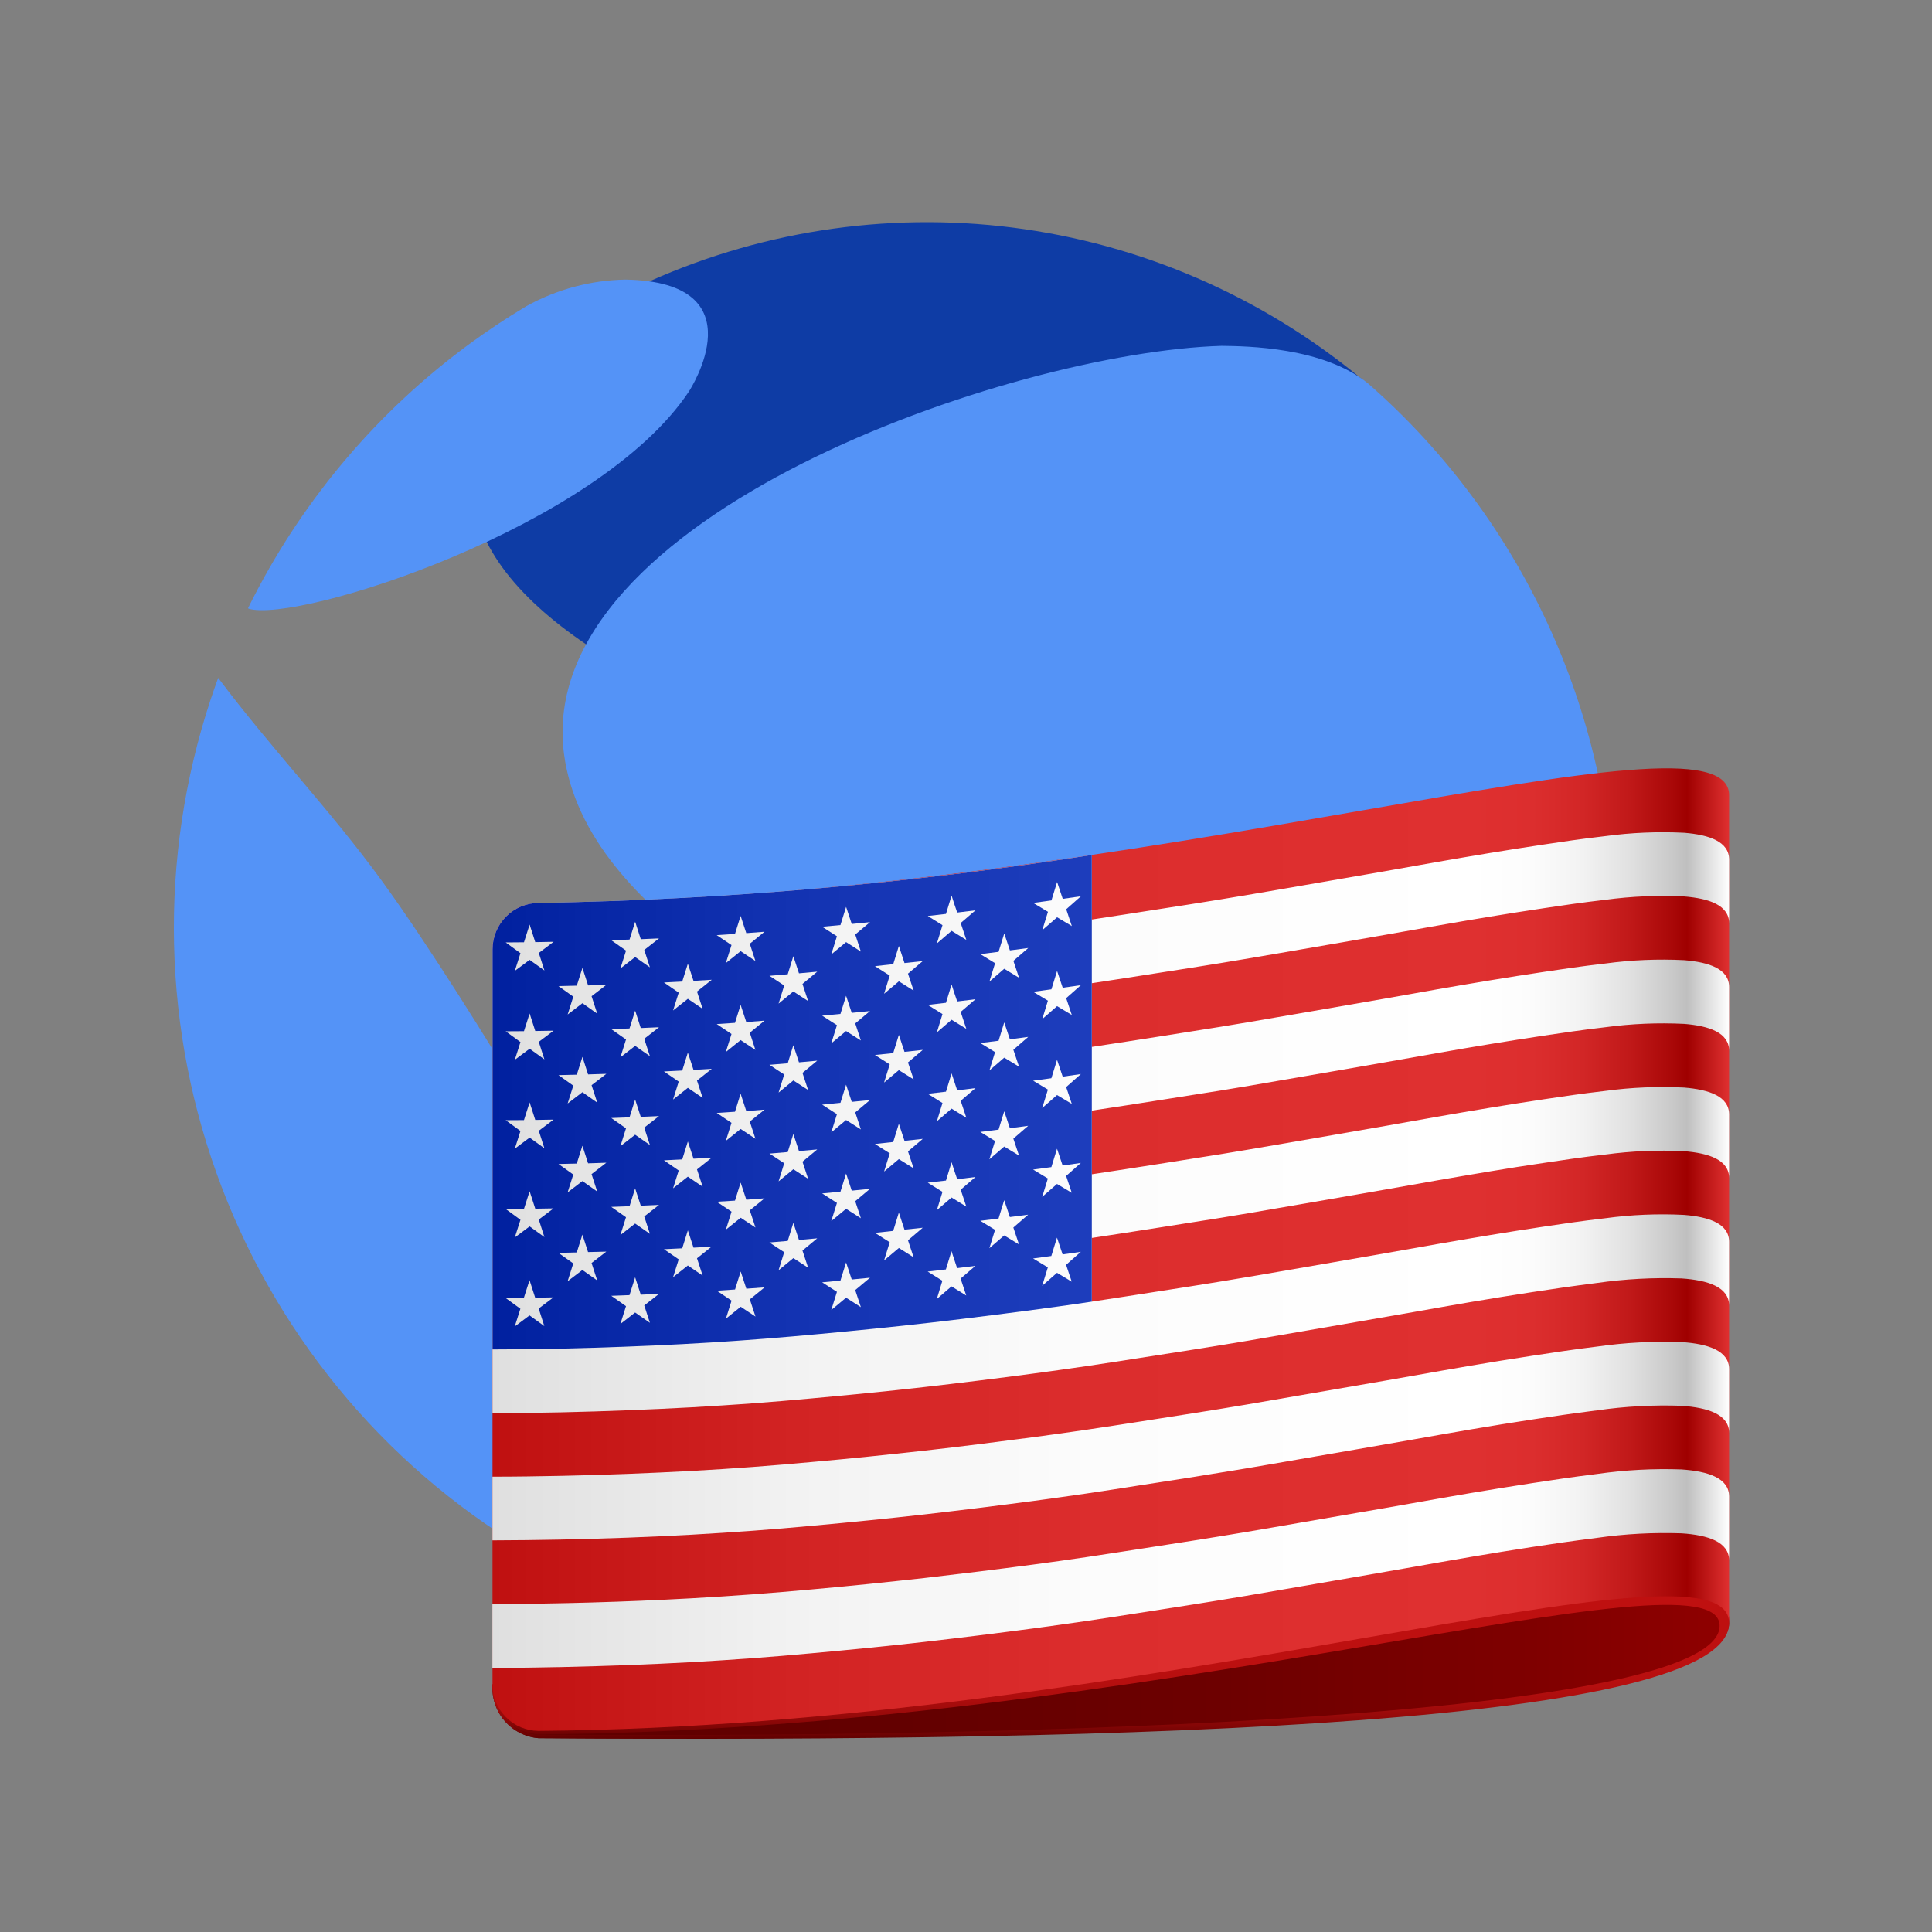 <svg fill="none" height="200" viewBox="0 0 200 200" width="200" xmlns="http://www.w3.org/2000/svg" xmlns:xlink="http://www.w3.org/1999/xlink"><rect x="0" y="0" width="200" height="200" fill="#808080" stroke="none"/><linearGradient id="a" gradientUnits="userSpaceOnUse" x1="50.982" x2="178.996" y1="168.387" y2="168.387"><stop offset="0" stop-color="#600000"/><stop offset=".327" stop-color="#630000"/><stop offset=".59" stop-color="#6d0000"/><stop offset=".83" stop-color="#7e0000"/><stop offset="1" stop-color="#8f0000"/></linearGradient><linearGradient id="b" gradientUnits="userSpaceOnUse" x1="114.989" x2="114.989" y1="156.798" y2="180"><stop offset=".35" stop-color="#bf1010"/><stop offset=".645" stop-color="#bd1010"/><stop offset=".752" stop-color="#b60f0f"/><stop offset=".828" stop-color="#ab0d0d"/><stop offset=".889" stop-color="#9a0a0a"/><stop offset=".941" stop-color="#840606"/><stop offset=".987" stop-color="#690202"/><stop offset="1" stop-color="#600000"/></linearGradient><linearGradient id="c" gradientUnits="userSpaceOnUse" x1="50.982" x2="178.996" y1="129.358" y2="129.358"><stop offset="0" stop-color="#bf1010"/><stop offset=".021" stop-color="#c11212"/><stop offset=".244" stop-color="#d22323"/><stop offset=".487" stop-color="#dc2d2d"/><stop offset=".791" stop-color="#df3030"/><stop offset=".841" stop-color="#dc2e2e"/><stop offset=".882" stop-color="#d22626"/><stop offset=".919" stop-color="#c11919"/><stop offset=".954" stop-color="#a90808"/><stop offset=".966" stop-color="#9f0000"/><stop offset="1" stop-color="#df3030"/></linearGradient><linearGradient id="d"><stop offset="0" stop-color="#dfdfdf"/><stop offset=".021" stop-color="#e1e1e1"/><stop offset=".244" stop-color="#f2f2f2"/><stop offset=".487" stop-color="#fcfcfc"/><stop offset=".791" stop-color="#fff"/><stop offset=".841" stop-color="#fcfcfc"/><stop offset=".882" stop-color="#f2f2f2"/><stop offset=".919" stop-color="#e1e1e1"/><stop offset=".954" stop-color="#c9c9c9"/><stop offset=".966" stop-color="#bfbfbf"/><stop offset="1" stop-color="#fff"/></linearGradient><linearGradient id="e" gradientUnits="userSpaceOnUse" x1="50.982" x2="178.996" xlink:href="#d" y1="116.209" y2="116.209"/><linearGradient id="f" gradientUnits="userSpaceOnUse" x1="50.982" x2="178.996" xlink:href="#d" y1="149.173" y2="149.173"/><linearGradient id="g" gradientUnits="userSpaceOnUse" x1="50.982" x2="178.996" xlink:href="#d" y1="162.36" y2="162.36"/><linearGradient id="h" gradientUnits="userSpaceOnUse" x1="50.982" x2="178.996" y1="114.096" y2="114.096"><stop offset="0" stop-color="#00209f"/><stop offset=".021" stop-color="#0222a1"/><stop offset=".244" stop-color="#1333b2"/><stop offset=".487" stop-color="#1d3dbc"/><stop offset=".791" stop-color="#2040bf"/><stop offset=".841" stop-color="#1e3dbc"/><stop offset=".882" stop-color="#1933b2"/><stop offset=".919" stop-color="#1122a1"/><stop offset=".954" stop-color="#050a89"/><stop offset=".966" stop-color="#00007f"/><stop offset="1" stop-color="#2040bf"/></linearGradient><linearGradient id="i" gradientUnits="userSpaceOnUse" x1="50.984" x2="178.99" xlink:href="#d" y1="97.832" y2="97.832"/><linearGradient id="j" gradientUnits="userSpaceOnUse" x1="50.984" x2="178.984" xlink:href="#d" y1="120.594" y2="120.594"/><linearGradient id="k" gradientUnits="userSpaceOnUse" x1="50.984" x2="178.984" xlink:href="#d" y1="129.794" y2="129.794"/><linearGradient id="l" gradientUnits="userSpaceOnUse" x1="50.984" x2="178.99" xlink:href="#d" y1="116.238" y2="116.238"/><linearGradient id="m" gradientUnits="userSpaceOnUse" x1="50.984" x2="178.99" xlink:href="#d" y1="125.437" y2="125.437"/><linearGradient id="n" gradientUnits="userSpaceOnUse" x1="50.984" x2="178.99" xlink:href="#d" y1="107.035" y2="107.035"/><linearGradient id="o" gradientUnits="userSpaceOnUse" x1="50.976" x2="179.014" xlink:href="#d" y1="129.043" y2="129.043"/><linearGradient id="p" gradientUnits="userSpaceOnUse" x1="50.984" x2="178.984" xlink:href="#d" y1="111.393" y2="111.393"/><linearGradient id="q" gradientUnits="userSpaceOnUse" x1="50.984" x2="178.984" xlink:href="#d" y1="124.863" y2="124.863"/><linearGradient id="r" gradientUnits="userSpaceOnUse" x1="50.984" x2="178.984" xlink:href="#d" y1="134.066" y2="134.066"/><linearGradient id="s" gradientUnits="userSpaceOnUse" x1="50.984" x2="178.984" xlink:href="#d" y1="102.19" y2="102.19"/><linearGradient id="t" gradientUnits="userSpaceOnUse" x1="50.984" x2="178.988" xlink:href="#d" y1="115.662" y2="115.662"/><linearGradient id="u" gradientUnits="userSpaceOnUse" x1="50.984" x2="178.99" xlink:href="#d" y1="134.642" y2="134.642"/><linearGradient id="v" gradientUnits="userSpaceOnUse" x1="50.982" x2="179.012" xlink:href="#d" y1="116.515" y2="116.515"/><linearGradient id="w" gradientUnits="userSpaceOnUse" x1="50.982" x2="179.012" xlink:href="#d" y1="107.312" y2="107.312"/><linearGradient id="x" gradientUnits="userSpaceOnUse" x1="50.982" x2="178.978" xlink:href="#d" y1="134.919" y2="134.919"/><linearGradient id="y" gradientUnits="userSpaceOnUse" x1="50.984" x2="178.984" xlink:href="#d" y1="106.461" y2="106.461"/><linearGradient id="z" gradientUnits="userSpaceOnUse" x1="50.984" x2="178.984" xlink:href="#d" y1="97.256" y2="97.256"/><linearGradient id="A" gradientUnits="userSpaceOnUse" x1="50.982" x2="178.978" xlink:href="#d" y1="125.716" y2="125.716"/><linearGradient id="B" gradientUnits="userSpaceOnUse" x1="50.981" x2="178.982" xlink:href="#d" y1="102.612" y2="102.612"/><linearGradient id="C" gradientUnits="userSpaceOnUse" x1="50.981" x2="178.982" xlink:href="#d" y1="111.813" y2="111.813"/><linearGradient id="D" gradientUnits="userSpaceOnUse" x1="50.982" x2="178.982" xlink:href="#d" y1="130.215" y2="130.215"/><linearGradient id="E" gradientUnits="userSpaceOnUse" x1="50.981" x2="178.982" xlink:href="#d" y1="121.014" y2="121.014"/><linearGradient id="F" gradientUnits="userSpaceOnUse" x1="50.982" x2="179.008" xlink:href="#d" y1="98.109" y2="98.109"/><linearGradient id="G" gradientUnits="userSpaceOnUse" x1="50.975" x2="179.014" xlink:href="#d" y1="119.843" y2="119.843"/><linearGradient id="H" gradientUnits="userSpaceOnUse" x1="50.988" x2="178.986" xlink:href="#d" y1="117.524" y2="117.524"/><linearGradient id="I" gradientUnits="userSpaceOnUse" x1="50.988" x2="178.986" xlink:href="#d" y1="108.323" y2="108.323"/><linearGradient id="J" gradientUnits="userSpaceOnUse" x1="50.988" x2="178.986" xlink:href="#d" y1="126.727" y2="126.727"/><linearGradient id="K" gradientUnits="userSpaceOnUse" x1="50.963" x2="179.027" xlink:href="#d" y1="104.391" y2="104.391"/><linearGradient id="L" gradientUnits="userSpaceOnUse" x1="50.99" x2="178.984" xlink:href="#d" y1="99.123" y2="99.123"/><linearGradient id="M" gradientUnits="userSpaceOnUse" x1="50.963" x2="179.027" xlink:href="#d" y1="95.19" y2="95.19"/><linearGradient id="N" gradientUnits="userSpaceOnUse" x1="50.986" x2="178.992" xlink:href="#d" y1="112.205" y2="112.205"/><linearGradient id="O" gradientUnits="userSpaceOnUse" x1="50.986" x2="178.992" xlink:href="#d" y1="103.004" y2="103.004"/><linearGradient id="P" gradientUnits="userSpaceOnUse" x1="50.988" x2="178.99" xlink:href="#d" y1="130.611" y2="130.611"/><linearGradient id="Q" gradientUnits="userSpaceOnUse" x1="50.986" x2="178.992" xlink:href="#d" y1="93.799" y2="93.799"/><linearGradient id="R" gradientUnits="userSpaceOnUse" x1="50.986" x2="178.992" xlink:href="#d" y1="121.406" y2="121.406"/><linearGradient id="S" gradientUnits="userSpaceOnUse" x1="50.963" x2="179.027" xlink:href="#d" y1="113.594" y2="113.594"/><linearGradient id="T" gradientUnits="userSpaceOnUse" x1="50.976" x2="179.014" xlink:href="#d" y1="101.439" y2="101.439"/><linearGradient id="U" gradientUnits="userSpaceOnUse" x1="50.986" x2="178.986" xlink:href="#d" y1="123.946" y2="123.946"/><linearGradient id="V" gradientUnits="userSpaceOnUse" x1="50.963" x2="179.027" xlink:href="#d" y1="122.795" y2="122.795"/><linearGradient id="W" gradientUnits="userSpaceOnUse" x1="50.986" x2="178.986" xlink:href="#d" y1="105.544" y2="105.544"/><linearGradient id="X" gradientUnits="userSpaceOnUse" x1="50.986" x2="178.986" xlink:href="#d" y1="133.151" y2="133.151"/><linearGradient id="Y" gradientUnits="userSpaceOnUse" x1="50.975" x2="179.014" xlink:href="#d" y1="110.64" y2="110.64"/><linearGradient id="Z" gradientUnits="userSpaceOnUse" x1="50.978" x2="179.008" xlink:href="#d" y1="96.341" y2="96.341"/><linearGradient id="aa" gradientUnits="userSpaceOnUse" x1="50.986" x2="178.986" xlink:href="#d" y1="114.747" y2="114.747"/><linearGradient id="ab" gradientUnits="userSpaceOnUse" x1="50.963" x2="179.027" xlink:href="#d" y1="131.998" y2="131.998"/><linearGradient id="ac" gradientUnits="userSpaceOnUse" x1="50.986" x2="178.988" xlink:href="#d" y1="128.001" y2="128.001"/><linearGradient id="ad" gradientUnits="userSpaceOnUse" x1="50.986" x2="178.988" xlink:href="#d" y1="100.398" y2="100.398"/><linearGradient id="ae" gradientUnits="userSpaceOnUse" x1="50.986" x2="178.988" xlink:href="#d" y1="118.8" y2="118.8"/><linearGradient id="af" gradientUnits="userSpaceOnUse" x1="50.986" x2="178.988" xlink:href="#d" y1="109.598" y2="109.598"/><path d="m82.133 137.453c4.086 15.181 18.746 26.761 26.149 26.281.26-.016 28.079-5.225 43.309-30.772 11.849-19.885 7.818-39.083-8.302-39.502-5.798.425-68.937 15.077-61.151 43.997m59.648-97.502-.016-.014.022-.014c-10.153-8.672-22.539-14.287-35.731-16.199-13.192-1.911-26.654-.041-38.833 5.396-1.541.643-3.041 1.379-4.494 2.203-.993.531-1.986 1.058-2.95 1.641l.235.074c-2.851 1.949-5.372 4.345-7.467 7.096-20.29 26.934 47.766 46.52 84.158 46.577 16.733 12.067 21.431-33.975 5.076-46.76z" fill="#0e3ca5"/><path d="m71.337 40.499c-9.35 14.114-40.494 24.058-45.615 22.509l-.035-.066c.204-.425.423-.849.639-1.27 5.311-10.273 12.91-19.176 22.206-26.019 1.916-1.411 3.901-2.731 5.953-3.957 3.155-1.75 6.69-2.695 10.294-2.753 13.869.267 6.627 11.447 6.553 11.56m-7.669 99.725c.672 4.434-.016 21.951-.919 23.424-.778.048-2.398.148-7.091-2.496-14.984-8.586-26.544-22.118-32.715-38.296s-6.571-34.003-1.134-50.444c.249-.752.51-1.5.782-2.242 5.375 7.18 11.595 13.675 16.882 20.925 5.036 6.903 11.963 18.158 13.373 20.564 8.752 14.929 10.147 24.14 10.815 28.567m103.467-44.148c.011 9.414-1.749 18.745-5.189 27.503-8.784 9.478-67.995-13.854-68.575-14.111-8.1-3.563-32.749-14.405-34.974-31.433-3.189-24.515 46.31-41.592 68.066-42.238 2.609.031 10.548.123 15.177 3.898 8.017 7.021 14.441 15.687 18.839 25.413 4.398 9.726 6.668 20.286 6.656 30.968zm-40.083 66.411c-6.454 3.026-13.561.821-11.714-5.49 3.544-12.122 34.496-24.55 41.331-25.233.844-.084 1.201.492.828 1.151-7.122 12.575-17.686 22.835-30.439 29.562" fill="#5493f7"/><path d="m50.982 174.369c-.091 1.369.356 2.719 1.246 3.76.89 1.04 2.151 1.689 3.512 1.806 62.717.431 123.257-2.462 123.257-11.899 0-28.565-128.014 6.333-128.014 6.333z" fill="url(#a)"/><path d="m50.982 174.369c-.092 1.373.357 2.727 1.252 3.769.895 1.041 2.163 1.687 3.528 1.797 62.7.478 123.158-1.5 123.234-11.899 0-28.565-128.014 6.333-128.014 6.333zm4.782 5.203c-.167-.001-.334-.01-.5-.029-.956-.134-1.851-.549-2.573-1.192-.722-.643-1.239-1.486-1.486-2.423.268 1.016.857 1.917 1.678 2.568.821.651 1.83 1.018 2.876 1.045 62.657-.394 122.255-19.768 122.255-11.238 0 8.706-59.594 11.697-122.249 11.269z" fill="url(#b)"/><path d="m55.768 93.473c-.629 0-1.251.124-1.832.366-.581.242-1.109.596-1.553 1.042-.445.447-.797.977-1.037 1.56s-.364 1.209-.364 1.84v76.087c-.002 1.271.498 2.491 1.39 3.392.892.902 2.103 1.412 3.368 1.419 62.712-.472 123.332-21.317 123.256-11.139v-85.706c.076-10.175-60.524 10.668-123.228 11.138z" fill="url(#c)"/><path d="m65.014 145.989c2.233-.088 4.421-.183 6.57-.304s4.253-.258 6.323-.41c2.069-.152 4.098-.328 6.1-.511s3.975-.369 5.924-.564 3.871-.398 5.771-.616c3.744-.427 7.484-.89 11.22-1.388 1.848-.249 3.677-.501 5.515-.77 1.839-.268 3.647-.556 5.479-.839 1.833-.283 3.677-.568 5.516-.861 1.839-.294 3.696-.591 5.553-.903 1.856-.312 3.726-.642 5.619-.968 1.894-.327 3.812-.655 5.751-.993 1.939-.339 3.902-.677 5.892-1.026s4.006-.712 6.061-1.059c2.055-.346 4.147-.687 6.278-1.013 2.13-.326 4.085-.616 6.741-.952 2.895-.413 5.821-.57 8.744-.468 2.747.187 4.923.889 4.923 2.813v-6.598c0-1.899-2.086-2.58-4.646-2.792-2.728-.139-5.464-.024-8.171.345-2.552.293-4.39.574-6.31.859-1.921.286-3.794.583-5.637.887-1.842.303-3.656.615-5.458.929s-3.596.636-5.402.954-3.626.634-5.474.952l-5.653.976c-1.924.333-3.882.667-5.924 1.001-2.043.335-4.176.667-6.388 1.01-2.213.342-4.509.708-6.907 1.065v-6.594c2.398-.355 4.698-.722 6.907-1.065 2.208-.342 4.341-.679 6.388-1.009s4.008-.669 5.924-1.003c1.916-.335 3.806-.657 5.655-.975l5.472-.952 5.402-.953c1.802-.318 3.614-.616 5.458-.93 1.845-.314 3.714-.599 5.637-.886 1.922-.287 3.758-.568 6.31-.86 2.707-.366 5.443-.482 8.171-.346 2.562.205 4.648.894 4.648 2.792v-6.586c0-1.895-2.086-2.58-4.646-2.794-2.728-.135-5.463-.019-8.171.347-2.552.295-4.388.572-6.31.86-1.923.287-3.794.582-5.637.886-1.842.303-3.656.615-5.458.929s-3.596.64-5.402.956l-5.474.952c-1.849.32-3.727.64-5.653.975-1.926.334-3.882.668-5.924.999-2.043.33-4.176.668-6.388 1.011-2.213.343-4.509.708-6.905 1.063v-6.592c2.394-.357 4.698-.718 6.907-1.065 2.208-.346 4.341-.679 6.388-1.009s4.004-.667 5.924-1.001l5.655-.974c1.838-.32 3.667-.634 5.472-.952l5.402-.954c3.69-.652 7.389-1.258 11.095-1.816 1.922-.283 3.759-.568 6.31-.861 2.708-.365 5.443-.48 8.172-.345 2.559.205 4.645.896 4.645 2.794v-6.6c0-1.897-2.086-2.576-4.645-2.79-2.729-.137-5.464-.022-8.172.345-2.551.293-4.388.574-6.31.86-1.923.285-3.794.584-5.637.886-1.842.301-3.656.615-5.458.927l-5.402.958-5.474.95c-1.849.32-3.727.638-5.653.974-1.926.337-3.881.669-5.924 1-2.043.33-4.178.668-6.392 1.013-2.215.345-4.511.708-6.905 1.065v-6.594c2.394-.357 4.686-.722 6.902-1.067 2.217-.344 4.348-.677 6.395-1.011 2.047-.334 3.998-.667 5.924-.999l5.655-.974c1.838-.32 3.667-.632 5.472-.952 1.806-.32 3.598-.638 5.402-.954 1.804-.316 3.614-.63 5.458-.931 1.845-.302 3.714-.599 5.635-.884 1.92-.285 3.761-.566 6.312-.86 2.708-.366 5.443-.482 8.172-.347 2.561.205 4.647.896 4.647 2.792v-6.591c0-1.898-2.086-2.581-4.645-2.794-2.729-.135-5.464-.019-8.172.347-2.551.293-4.388.572-6.31.86-1.923.287-3.794.583-5.637.886-1.842.304-3.656.616-5.458.929-1.802.314-3.596.64-5.401.956-1.806.316-3.627.632-5.473.948l-5.655.979c-4.099.711-8.206 1.381-12.318 2.008-2.217.345-4.511.708-6.905 1.067v-6.686c-18.95 2.979-38.082 4.64-57.26 4.971-.629 0-1.251.124-1.832.366-.581.242-1.109.596-1.553 1.042-.445.447-.797.977-1.037 1.56s-.364 1.209-.364 1.84v48.005c2.451 0 4.838-.031 7.175-.082 2.337-.051 4.625-.129 6.86-.215z" fill="url(#e)"/><path d="m65.004 159.176c2.237-.086 4.423-.185 6.572-.304s4.255-.26 6.333-.41 4.096-.324 6.098-.509c2.002-.184 3.975-.367 5.924-.566 1.949-.199 3.881-.398 5.771-.615 3.742-.43 7.481-.892 11.215-1.387 1.847-.249 3.678-.505 5.516-.772 1.839-.266 3.651-.556 5.481-.841 1.831-.285 3.677-.566 5.516-.857 1.839-.292 3.698-.595 5.557-.905s3.728-.64 5.622-.968l5.748-.993c1.939-.337 3.904-.675 5.892-1.026s4.008-.71 6.063-1.059c2.055-.348 4.147-.687 6.278-1.013s4.073-.615 6.741-.952c2.895-.416 5.821-.573 8.744-.47 2.747.189 4.923.893 4.923 2.815v-6.6c0-1.922-2.176-2.628-4.921-2.814-2.923-.104-5.85.053-8.746.467-2.67.329-4.613.63-6.741.954-2.129.325-4.223.663-6.278 1.012s-4.071.703-6.061 1.058-3.953.694-5.894 1.026-3.855.663-5.748.993c-1.894.33-3.763.656-5.62.968s-3.712.616-5.557.903l-5.516.864c-1.838.287-3.652.57-5.481.837-1.828.266-3.665.527-5.515.771-1.851.244-3.706.484-5.573.716-1.868.232-3.743.46-5.643.671s-3.822.41-5.771.615-3.922.382-5.924.564c-2.002.183-4.033.357-6.1.511-2.067.154-4.178.294-6.333.411-2.155.116-4.337.217-6.572.303s-4.519.158-6.858.205c-2.339.048-4.723.086-7.17.086v6.592c4.677-.014 9.354-.108 14.028-.281z" fill="url(#f)"/><path d="m174.073 152.115c-2.923-.102-5.849.054-8.744.468-2.67.33-4.613.627-6.741.953-2.129.327-4.221.665-6.276 1.012s-4.086.706-6.065 1.058c-1.98.353-3.953.696-5.892 1.026l-5.751.993c-1.893.326-3.762.659-5.621.968-1.859.31-3.712.616-5.557.903s-3.677.579-5.516.86c-1.838.281-3.652.568-5.483.839-1.83.27-3.677.529-5.516.773-3.734.494-7.473.956-11.215 1.387-1.9.213-3.822.41-5.771.615s-3.92.384-5.924.567c-2.004.182-4.033.354-6.1.508s-4.178.292-6.333.411c-6.861.377-13.73.575-20.6.595v6.605c2.451 0 4.842-.027 7.17-.082 2.329-.054 4.615-.123 6.858-.205 2.237-.086 4.423-.184 6.572-.303s4.255-.261 6.333-.411 4.098-.328 6.1-.509c2.002-.18 3.973-.367 5.924-.564s3.881-.398 5.771-.615c1.89-.218 3.777-.439 5.644-.673 1.868-.234 3.723-.466 5.569-.714 1.847-.248 3.677-.503 5.516-.771 1.839-.269 3.651-.558 5.483-.839 1.833-.281 3.677-.571 5.516-.862 1.838-.291 3.695-.591 5.556-.905 1.862-.314 3.733-.64 5.627-.968l5.748-.991 5.89-1.026c1.99-.35 4.01-.712 6.067-1.058 2.057-.347 4.145-.687 6.276-1.014 2.13-.326 4.085-.615 6.741-.949 2.895-.413 5.821-.569 8.744-.468 2.747.182 4.923.886 4.923 2.81v-6.612c0-1.924-2.176-2.621-4.923-2.812z" fill="url(#g)"/><path d="m64.595 139.414c2.084-.078 4.086-.166 6.053-.271s3.881-.222 5.761-.355c1.879-.133 3.751-.281 5.61-.441 3.792-.331 7.581-.698 11.367-1.102 1.961-.209 3.963-.437 6.043-.691s4.245-.523 6.505-.821c2.259-.297 4.621-.615 7.089-.988v-46.241c-18.947 2.978-38.075 4.638-57.25 4.969-.629 0-1.251.124-1.832.366-.581.242-1.109.596-1.553 1.042-.445.447-.797.977-1.037 1.56s-.364 1.209-.364 1.84v41.41c2.482 0 4.842-.029 7.103-.08 2.261-.052 4.421-.121 6.506-.197z" fill="url(#h)"/><path d="m65.752 95.418c-.235.737-.349 1.106-.582 1.846l-1.888.07 1.526 1.075-.584 1.846c.613-.474.917-.706 1.528-1.182.613.429.911.638 1.526 1.063-.237-.718-.351-1.077-.584-1.797l1.528-1.196c-.756.037-1.136.047-1.89.082z" fill="url(#i)"/><path d="m71.206 118.165-.582 1.856-1.892.095 1.528 1.052c-.233.741-.349 1.112-.584 1.846.613-.478.919-.72 1.53-1.206.613.41.919.615 1.532 1.038l-.586-1.789 1.532-1.22c-.758.049-1.136.071-1.892.112z" fill="url(#j)"/><path d="m71.792 129.156-.586-1.791-.582 1.859-1.892.092c.613.423.917.636 1.528 1.053-.233.743-.349 1.112-.584 1.846.613-.482.919-.724 1.53-1.21.613.41.919.628 1.532 1.042l-.586-1.789 1.532-1.221c-.758.056-1.136.087-1.892.119z" fill="url(#k)"/><path d="m65.749 113.819c-.235.741-.351 1.106-.582 1.847-.756.03-1.134.047-1.888.069.613.429.913.647 1.524 1.071l-.58 1.847c.613-.472.915-.712 1.526-1.188.613.427.913.64 1.528 1.067-.237-.72-.353-1.079-.586-1.802l1.53-1.194c-.756.035-1.136.054-1.89.082z" fill="url(#l)"/><path d="m65.748 123.02-.58 1.847c-.756.024-1.136.043-1.89.069l1.526 1.071-.582 1.847 1.526-1.192 1.53 1.064c-.237-.72-.353-1.077-.586-1.799.613-.474.917-.718 1.53-1.196l-1.89.082z" fill="url(#m)"/><path d="m65.751 104.618-.584 1.847-1.888.069 1.526 1.073-.582 1.847c.613-.472.917-.71 1.528-1.186.613.427.911.64 1.526 1.065-.237-.718-.353-1.079-.586-1.799l1.53-1.196c-.756.034-1.134.053-1.89.084-.231-.725-.349-1.081-.58-1.804z" fill="url(#n)"/><path d="m82.127 126.59-.582 1.871c-.758.065-1.138.094-1.894.158.613.41.919.615 1.53 1.003l-.582 1.873 1.528-1.256 1.528.991c-.196-.59-.39-1.181-.584-1.772l1.528-1.268c-.758.072-1.136.103-1.89.17-.233-.71-.341-1.06-.582-1.77z" fill="url(#o)"/><path d="m71.206 108.964-.582 1.856c-.758.041-1.136.058-1.892.095l1.528 1.05-.584 1.857 1.53-1.209c.613.411.919.616 1.532 1.038-.233-.714-.353-1.073-.586-1.791l1.532-1.216c-.758.045-1.136.072-1.892.111z" fill="url(#p)"/><path d="m76.671 122.421-.586 1.867-1.888.117 1.532 1.026-.584 1.861 1.53-1.231 1.53 1.013-.584-1.781c.613-.494.917-.744 1.528-1.243l-1.89.144c-.2-.59-.397-1.18-.588-1.773z" fill="url(#q)"/><path d="m77.261 133.405-.584-1.781-.586 1.865c-.754.053-1.134.076-1.892.125l1.532 1.026-.584 1.867c.613-.49.917-.743 1.53-1.231.613.41.917.615 1.53 1.015l-.584-1.78c.613-.497.917-.743 1.528-1.243z" fill="url(#r)"/><path d="m71.206 99.763-.582 1.846c-.758.041-1.136.057-1.892.096l1.528 1.053c-.233.743-.349 1.114-.584 1.846.613-.482.919-.722 1.53-1.208.613.41.919.615 1.532 1.04l-.586-1.791c.613-.484.917-.732 1.532-1.221-.758.048-1.136.072-1.892.113z" fill="url(#s)"/><path d="m76.667 113.222-.582 1.865c-.758.049-1.132.078-1.89.123l1.53 1.026-.586 1.865 1.532-1.231 1.53 1.013-.584-1.782 1.528-1.231-1.89.143z" fill="url(#t)"/><path d="m66.332 134.025-.584-1.802-.582 1.847-1.888.072c.613.424.915.644 1.526 1.07l-.582 1.847 1.526-1.188 1.53 1.067-.586-1.799 1.53-1.196z" fill="url(#u)"/><path d="m54.826 114.119-.586 1.832c-.758 0-1.138 0-1.894.012.613.447.919.673 1.532 1.116l-.586 1.832 1.532-1.147c.613.446.919.663 1.532 1.106l-.582-1.813 1.53-1.155c-.758.012-1.136.024-1.894.032z" fill="url(#v)"/><path d="m54.826 104.916-.586 1.83c-.758 0-1.138.01-1.894.012l1.532 1.116-.584 1.832 1.532-1.142 1.53 1.101-.582-1.815c.613-.46.917-.688 1.53-1.153-.756.014-1.136.02-1.894.03z" fill="url(#w)"/><path d="m55.402 134.339-.586-1.816-.586 1.828c-.758.01-1.136.012-1.892.016l1.532 1.114-.584 1.834 1.53-1.144 1.532 1.105c-.196-.606-.39-1.213-.584-1.819l1.53-1.153c-.75.018-1.126.02-1.892.035z" fill="url(#x)"/><path d="m75.139 108.9 1.528-1.231c.613.41.921.615 1.532 1.015l-.582-1.782 1.528-1.246c-.758.062-1.134.091-1.89.146l-.586-1.779-.584 1.861c-.754.053-1.134.076-1.892.127l1.532 1.026z" fill="url(#y)"/><path d="m75.139 99.697c.613-.49.919-.737 1.53-1.231.613.41.919.616 1.53 1.013l-.582-1.781c.613-.494.917-.745 1.528-1.243-.758.062-1.134.088-1.89.144l-.586-1.783-.584 1.865c-.754.055-1.134.08-1.892.127l1.532 1.026z" fill="url(#z)"/><path d="m54.826 123.32-.588 1.832h-1.892l1.532 1.122-.586 1.828 1.532-1.145 1.532 1.104-.582-1.816 1.528-1.153c-.756.015-1.134.021-1.892.031z" fill="url(#A)"/><path d="m60.293 100.198-.584 1.836c-.756.018-1.134.03-1.894.047l1.532 1.093-.584 1.847 1.53-1.17 1.532 1.083-.586-1.807 1.53-1.178-1.888.06c-.237-.722-.353-1.083-.588-1.811z" fill="url(#B)"/><path d="m60.293 109.405-.584 1.846-1.894.045c.613.439.919.654 1.532 1.089-.235.735-.351 1.106-.584 1.847.613-.468.917-.698 1.528-1.168.613.435.921.649 1.534 1.079l-.586-1.805 1.53-1.175-1.892.059c-.235-.734-.349-1.093-.584-1.817z" fill="url(#C)"/><path d="m60.875 129.614-.584-1.807-.584 1.846c-.758.021-1.138.029-1.896.045l1.534 1.092-.586 1.846 1.53-1.167 1.534 1.083-.586-1.808 1.53-1.177z" fill="url(#D)"/><path d="m60.291 118.605-.584 1.847c-.756.018-1.136.031-1.892.043l1.53 1.093c-.235.735-.351 1.106-.584 1.847l1.53-1.17 1.532 1.084c-.233-.723-.349-1.084-.586-1.806.613-.468.921-.708 1.532-1.179-.758.024-1.136.041-1.892.063z" fill="url(#E)"/><path d="m54.826 95.713-.584 1.832c-.758 0-1.14.012-1.896.016.613.447.921.673 1.532 1.114l-.584 1.828 1.532-1.139c.613.443.919.66 1.532 1.099l-.582-1.813 1.532-1.155c-.758.016-1.14.025-1.898.035z" fill="url(#F)"/><path d="m82.127 117.391-.582 1.871c-.758.066-1.134.094-1.892.156.613.41.917.603 1.528 1.001l-.582 1.875c.613-.5.917-.755 1.528-1.257l1.528.99-.584-1.77 1.528-1.268c-.758.072-1.136.103-1.89.17-.233-.703-.341-1.058-.582-1.768z" fill="url(#G)"/><path d="m103.957 115.04-.586 1.898-1.894.24 1.53.935-.586 1.898 1.534-1.321c.613.369.92.558 1.532.929l-.586-1.748 1.534-1.329-1.893.248z" fill="url(#H)"/><path d="m103.957 105.839c-.235.761-.353 1.137-.586 1.898-.758.096-1.138.145-1.894.236.613.379.92.564 1.532.939l-.584 1.896c.613-.529.919-.79 1.532-1.321l1.532.929-.586-1.746 1.534-1.331c-.755.098-1.137.152-1.893.248z" fill="url(#I)"/><path d="m104.54 125.989-.585-1.748-.586 1.9c-.756.092-1.136.145-1.892.236l1.53.937-.586 1.898 1.532-1.321c.613.371.922.556 1.532.929l-.584-1.746 1.532-1.331z" fill="url(#J)"/><path d="m98.507 101.913c-.231.757-.345 1.136-.58 1.895l-1.884.218 1.524.949-.58 1.894c.613-.521.911-.784 1.52-1.307l1.526.942-.584-1.752 1.532-1.315-1.892.232c-.202-.583-.396-1.168-.582-1.756z" fill="url(#K)"/><path d="m103.959 96.636-.588 1.898c-.758.096-1.136.144-1.894.236l1.534.94-.586 1.9c.613-.527.919-.798 1.532-1.325l1.535.933c-.195-.584-.39-1.167-.587-1.75.613-.527.922-.8 1.534-1.331l-1.895.248z" fill="url(#L)"/><path d="m98.507 92.714c-.231.755-.345 1.137-.58 1.894l-1.884.217c.613.378.917.57 1.524.95l-.58 1.891c.613-.521.911-.784 1.52-1.307l1.528.942-.584-1.75c.613-.527.915-.79 1.53-1.315l-1.892.232c-.201-.582-.396-1.167-.582-1.754z" fill="url(#M)"/><path d="m109.424 109.712-.586 1.906c-.756.103-1.134.156-1.89.255l1.53.921-.586 1.904 1.53-1.338 1.528.913c-.235-.696-.349-1.044-.582-1.742.613-.537.915-.804 1.524-1.346-.754.111-1.13.16-1.884.269z" fill="url(#N)"/><path d="m109.428 100.511-.586 1.902c-.756.107-1.134.156-1.892.258.613.372.917.55 1.528.917l-.584 1.908 1.532-1.341 1.526.917c-.235-.698-.349-1.047-.582-1.746.613-.538.915-.804 1.524-1.344l-1.884.269z" fill="url(#O)"/><path d="m110 129.858-.582-1.742-.586 1.904c-.754.105-1.134.156-1.888.256l1.528.922-.586 1.907c.613-.533.921-.806 1.532-1.343l1.526.917-.584-1.744 1.526-1.346c-.754.111-1.122.164-1.886.269z" fill="url(#P)"/><path d="m109.43 91.306-.586 1.906c-.756.105-1.136.158-1.894.259l1.534.919-.588 1.902 1.534-1.335c.613.365.915.55 1.526.911-.233-.696-.351-1.044-.582-1.742.613-.537.913-.804 1.522-1.346-.752.111-1.128.166-1.882.271z" fill="url(#Q)"/><path d="m109.422 118.915-.586 1.904-1.89.254 1.528.924-.584 1.901 1.53-1.335 1.526.911-.582-1.742c.613-.538.915-.804 1.524-1.346-.752.113-1.13.164-1.886.269z" fill="url(#R)"/><path d="m98.507 111.116c-.231.757-.345 1.136-.58 1.893l-1.886.22c.613.379.917.574 1.526.952l-.58 1.891 1.52-1.309 1.528.944-.584-1.752c.613-.525.915-.79 1.53-1.315-.758.094-1.14.139-1.892.23z" fill="url(#S)"/><path d="m82.127 98.985-.582 1.871c-.758.066-1.138.099-1.894.158l1.53 1.005-.582 1.873c.613-.5.917-.757 1.528-1.259.613.41.915.597 1.528.993l-.584-1.771c.613-.505.917-.765 1.528-1.27l-1.89.173c-.233-.712-.341-1.063-.582-1.773z" fill="url(#T)"/><path d="m87.586 121.486-.584 1.881c-.756.072-1.136.109-1.894.176l1.532.983-.586 1.881 1.532-1.274c.613.394.919.587 1.532.979l-.586-1.764c.613-.509.917-.768 1.53-1.28l-1.89.188c-.235-.697-.353-1.06-.586-1.77z" fill="url(#U)"/><path d="m98.507 120.316-.58 1.894c-.754.088-1.13.135-1.886.219.613.384.915.575 1.526.952l-.582 1.89c.613-.521.913-.782 1.522-1.305l1.526.942-.582-1.75c.613-.528.915-.792 1.53-1.317-.758.094-1.14.137-1.892.229-.202-.581-.396-1.166-.582-1.754z" fill="url(#V)"/><path d="m87.586 103.084-.584 1.879-1.894.179 1.532.982-.586 1.882c.613-.511.921-.764 1.532-1.274.613.391.919.584 1.532.978-.235-.708-.353-1.061-.584-1.768.613-.511.917-.763 1.53-1.278l-1.892.186z" fill="url(#W)"/><path d="m87.586 130.689-.584 1.879c-.756.074-1.136.109-1.894.178l1.532.983-.586 1.883 1.532-1.276 1.532.981-.586-1.769c.613-.508.917-.765 1.53-1.278l-1.89.185z" fill="url(#X)"/><path d="m82.127 108.198-.582 1.873c-.758.064-1.134.097-1.892.156.613.41.917.616 1.528 1.003l-.582 1.873 1.528-1.257c.613.398.915.597 1.528.991l-.584-1.771 1.528-1.268c-.758.072-1.136.103-1.89.173z" fill="url(#Y)"/><path d="m87.588 93.881-.586 1.881c-.756.074-1.136.107-1.894.176l1.53.985-.584 1.877 1.534-1.272c.613.388.915.589 1.53.979l-.584-1.766c.613-.509.917-.767 1.532-1.28-.758.076-1.136.117-1.894.189z" fill="url(#Z)"/><path d="m87.586 112.285-.584 1.879-1.894.189 1.532.985-.584 1.881 1.53-1.276 1.532.978-.584-1.766 1.53-1.28c-.756.078-1.134.115-1.892.189-.233-.721-.351-1.069-.586-1.779z" fill="url(#aa)"/><path d="m99.079 131.276c-.233-.7-.347-1.055-.582-1.756l-.58 1.893c-.754.092-1.13.131-1.886.218l1.524.951-.58 1.894c.613-.521.913-.788 1.522-1.311.613.38.917.57 1.528.946l-.584-1.752 1.53-1.317z" fill="url(#ab)"/><path d="m93.633 127.294-.584-1.763-.586 1.89-1.89.205 1.53.97-.584 1.886 1.532-1.291 1.528.965-.586-1.761c.613-.517.919-.779 1.53-1.3-.756.076-1.134.119-1.89.199z" fill="url(#ac)"/><path d="m93.05 97.928-.584 1.885c-.756.082-1.136.115-1.892.205l1.53.972-.584 1.886 1.532-1.291 1.528.962-.586-1.758 1.53-1.298-1.89.205z" fill="url(#ad)"/><path d="m93.049 116.333-.584 1.885-1.892.205 1.532.968-.584 1.886 1.53-1.287 1.53.958-.586-1.756 1.53-1.298c-.756.082-1.136.127-1.89.205z" fill="url(#ae)"/><path d="m93.05 107.13c-.233.757-.351 1.13-.586 1.887-.754.082-1.136.117-1.892.195l1.532.968-.584 1.886 1.53-1.287 1.53.96-.586-1.758c.613-.517.919-.779 1.53-1.298-.754.086-1.134.125-1.89.205z" fill="url(#af)"/></svg>